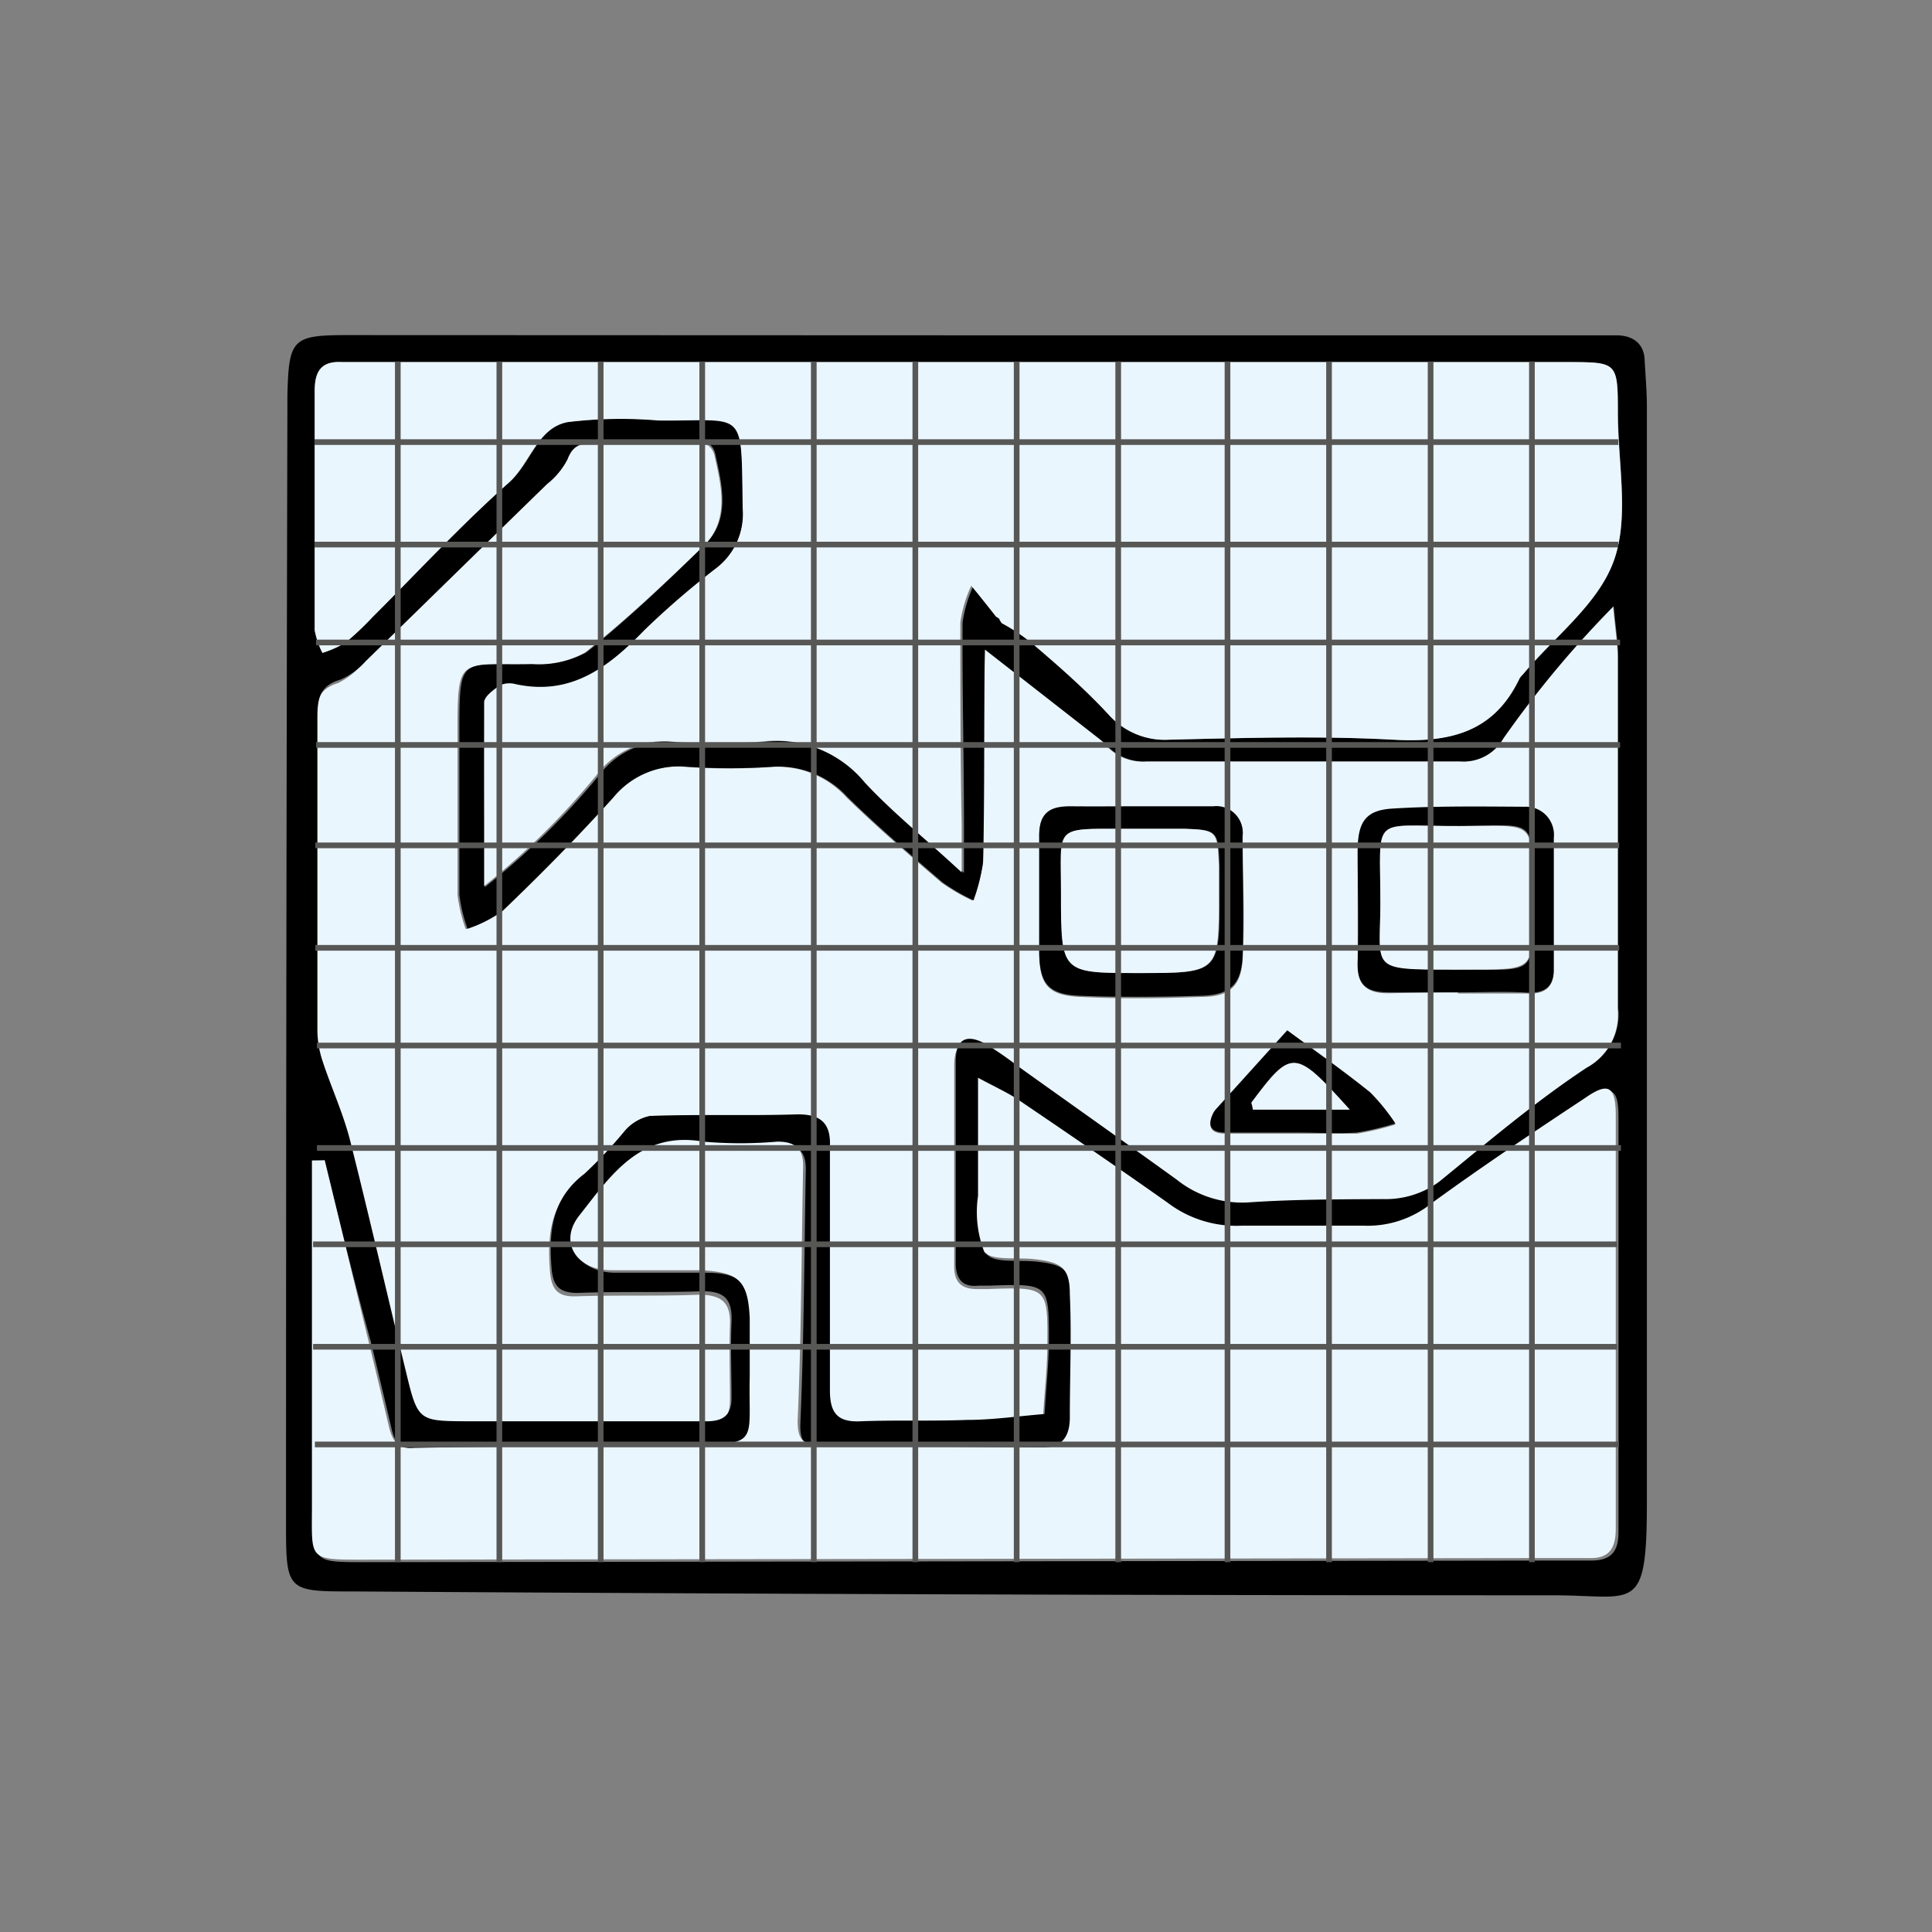 <svg id="Capa_1" data-name="Capa 1" xmlns="http://www.w3.org/2000/svg" viewBox="0 0 85.04 85.04"><rect x="0" y="0" width="85.04" height="85.04" fill="#808080" stroke="none"/><defs><style>.cls-1{fill:#eaf6fe;}.cls-2{fill:none;stroke:#575756;stroke-miterlimit:10;stroke-width:0.25px;}</style></defs><path class="cls-1" d="M48.61,32.73a2.19,2.19,0,0,0,1.84.79c4.6,0,9.2,0,13.8,0a2,2,0,0,0,1.89-1A45.45,45.45,0,0,1,71,26.66c.1,1.08.2,1.67.2,2.27,0,5.14,0,10.29,0,15.44A2.66,2.66,0,0,1,69.84,47c-2.27,1.5-4.36,3.28-6.47,5a4,4,0,0,1-2.56.93c-2,0-3.9,0-5.85.14a4.61,4.61,0,0,1-3.24-1c-2.33-1.71-4.68-3.37-7-5a15.25,15.25,0,0,0-1.34-.93c-.87-.51-1.36-.29-1.38.71,0,3,0,5.93,0,8.89,0,.65.27,1,1,1,.16,0,.31,0,.47,0,2.63-.09,2.65-.09,2.63,2.42,0,1.08-.13,2.15-.19,3.23-1.14.09-2.28.22-3.42.26-1.56.05-3.12,0-4.68.06-1,0-1.36-.37-1.35-1.36,0-3,0-6.08,0-9.13,0-.54,0-1.09,0-1.63,0-1-.41-1.41-1.4-1.39-2.17,0-4.36,0-6.53.07a2,2,0,0,0-1.12.68,19.53,19.53,0,0,1-1.76,1.87c-1.44,1.1-1.57,2.55-1.44,4.17.07.76.33,1.1,1.15,1.07,1.79-.06,3.59,0,5.38-.07,1,0,1.43.31,1.39,1.34s0,2.18,0,3.27c0,.79-.3,1.13-1.1,1.11-1.64,0-3.27,0-4.91,0H20.48c-2.17,0-2.19,0-2.72-2.22-.83-3.4-1.61-6.82-2.47-10.22-.31-1.18-.83-2.3-1.21-3.47a4.44,4.44,0,0,1-.21-1.36c0-4.52,0-9,0-13.56,0-.84.05-1.52,1-1.81A3.21,3.21,0,0,0,16,29.16q4-3.9,8.05-7.82a3.31,3.31,0,0,0,.89-1.07c.23-.67.66-.76,1.25-.75,1,0,2-.05,3,0,.79.07,2-.45,2.26.53.28,1.28.7,2.83-.49,4-1.69,1.62-3.39,3.23-5.22,4.68a4.39,4.39,0,0,1-2.4.52c-3.16.07-3.21-.48-3.2,3.15,0,2.34,0,4.68,0,7a6.82,6.82,0,0,0,.36,1.5,5.71,5.71,0,0,0,1.54-.78c1.67-1.63,3.32-3.3,4.88-5a3.74,3.74,0,0,1,3.28-1.36,27.45,27.45,0,0,0,3.74,0,4.11,4.11,0,0,1,3.32,1.34c1.34,1.31,2.76,2.53,4.18,3.75a8.63,8.63,0,0,0,1.36.79A8,8,0,0,0,43.27,38c.06-3.12,0-6.24.08-9.36,0-.46-.11-1.23.42-1.19m20.4,16.28c1,0,2,0,3,0,.77.05,1.21-.22,1.22-1,0-1.93,0-3.87,0-5.81a1.23,1.23,0,0,0-1.27-1.37c-1.94,0-3.88,0-5.82.08-1.17.07-1.51.56-1.54,1.87,0,1.63,0,3.26,0,4.88,0,1.06.48,1.36,1.41,1.34S63.16,43.68,64.17,43.68Zm-14-8.19h0c-1,0-2,0-3,0s-1.46.24-1.42,1.32c.07,1.71,0,3.42,0,5.13,0,1.37.41,1.83,1.79,1.89,1.78.09,3.58.07,5.36,0,1.22,0,1.73-.47,1.8-1.67.1-1.79,0-3.58,0-5.37a1.16,1.16,0,0,0-1.29-1.3Zm7,14.36h0c.86,0,1.71,0,2.56,0a12.56,12.56,0,0,0,1.69-.4,8.85,8.85,0,0,0-1.11-1.37c-1.18-1-2.43-1.83-3.65-2.73l-3.1,3.43a1.1,1.1,0,0,0-.14.18c-.29.56-.15.89.5.89Z"/><path d="M42.87,14.76H69.29c.63,0,1.25,0,1.87,0s1.19.29,1.23,1.06.1,1.4.1,2.1q0,24.09,0,48.17c0,5-.51,4.13-4.1,4.13q-26.43,0-52.85-.17h-.23c-2.62,0-2.72-.1-2.72-2.82q0-24.66.06-49.34c0-.15,0-.31,0-.46.06-2.52.21-2.68,2.66-2.68Zm.48,13.83c-.05,3.12,0,6.24-.08,9.36a8,8,0,0,1-.42,1.68,8.63,8.63,0,0,1-1.36-.79c-1.42-1.22-2.84-2.44-4.18-3.75A4.11,4.11,0,0,0,34,33.75a27.45,27.45,0,0,1-3.74,0A3.74,3.74,0,0,0,27,35.1c-1.56,1.73-3.21,3.4-4.88,5a5.71,5.71,0,0,1-1.54.78,6.82,6.82,0,0,1-.36-1.5c0-2.34,0-4.68,0-7,0-3.63,0-3.08,3.2-3.15a4.39,4.39,0,0,0,2.4-.52C27.61,27.27,29.31,25.66,31,24c1.19-1.14.77-2.69.49-4-.22-1-1.47-.46-2.26-.53-1-.07-2,0-3,0-.59,0-1,.08-1.25.75a3.31,3.31,0,0,1-.89,1.07q-4,3.91-8,7.82a3.21,3.21,0,0,1-1.12.81c-1,.29-1,1-1,1.81,0,4.52,0,9,0,13.56a4.44,4.44,0,0,0,.21,1.36c.38,1.17.9,2.29,1.21,3.47.86,3.4,1.64,6.82,2.47,10.22.53,2.21.55,2.21,2.72,2.22h5.61c1.64,0,3.27,0,4.91,0,.8,0,1.12-.32,1.1-1.11,0-1.09-.05-2.18,0-3.27s-.41-1.37-1.39-1.34c-1.79.06-3.59,0-5.38.07-.82,0-1.08-.31-1.15-1.07-.13-1.62,0-3.07,1.44-4.17a19.53,19.53,0,0,0,1.76-1.87,2,2,0,0,1,1.12-.68c2.17-.08,4.36,0,6.53-.07,1,0,1.44.4,1.4,1.39,0,.54,0,1.09,0,1.63,0,3,0,6.09,0,9.13,0,1,.34,1.41,1.35,1.36,1.56-.06,3.12,0,4.68-.06,1.14,0,2.28-.17,3.42-.26.06-1.08.18-2.15.19-3.23,0-2.51,0-2.51-2.63-2.42-.16,0-.31,0-.47,0-.72.08-1-.31-1-1,0-3,0-5.92,0-8.89,0-1,.51-1.22,1.38-.71a15.25,15.25,0,0,1,1.34.93c2.35,1.68,4.7,3.34,7,5a4.61,4.61,0,0,0,3.24,1c1.95-.13,3.9-.13,5.85-.14A4,4,0,0,0,63.37,52c2.11-1.72,4.2-3.5,6.47-5a2.66,2.66,0,0,0,1.39-2.61c0-5.15,0-10.3,0-15.44,0-.6-.1-1.19-.2-2.27a45.45,45.45,0,0,0-4.86,5.83,2,2,0,0,1-1.89,1c-4.6,0-9.2,0-13.8,0a2.19,2.19,0,0,1-1.84-.79m-3-4.37c1.1,1,2.16,2,3.17,3.1a3.31,3.31,0,0,0,2.68,1.1c3.27-.06,6.56-.16,9.82,0,2.47.14,4.44-.29,5.58-2.69a.84.84,0,0,1,.15-.18c1.39-1.66,3.33-3.11,4-5s.19-4.31.18-6.49,0-2.23-2.14-2.26h-.94l-51.68,0c-.47,0-.94,0-1.41,0-.93-.05-1.21.44-1.19,1.29,0,1.17,0,2.34,0,3.51,0,2.34,0,4.68,0,7a3.7,3.7,0,0,0,.34,1,4.91,4.91,0,0,0,1-.44,12.61,12.61,0,0,0,1.19-1.12c2-2,3.9-4.06,6-5.92,1-.85,1.26-2.43,2.61-2.68a19.45,19.45,0,0,1,4-.07c3.87,0,3.63-.61,3.7,3.86A3,3,0,0,1,31.54,25a36.29,36.29,0,0,0-3.15,2.79c-1.57,1.62-3.23,2.91-5.68,2.37a1,1,0,0,0-.68.06c-.28.19-.68.49-.69.75-.05,2.69,0,5.39,0,8.08a32.93,32.93,0,0,0,5.05-4.95,3.66,3.66,0,0,1,3.25-1.44,25.06,25.06,0,0,0,4,0,5.06,5.06,0,0,1,4.53,1.81c1.19,1.28,2.57,2.39,4.26,3.95V36.28c0-3-.08-5.92-.06-8.88a5.87,5.87,0,0,1,.48-1.62q.54.66,1.08,1.35M14.29,51.07l-.44.12q0,7.59,0,15.18c0,2.45-.21,2.39,2.43,2.39l52.13-.07c.54,0,1.09,0,1.63,0,.93,0,1.21-.45,1.2-1.3,0-6.07,0-12.15,0-18.23,0-1.26-.31-1.42-1.35-.72-2.27,1.5-4.54,3-6.74,4.62a4.49,4.49,0,0,1-3,1c-1.78-.08-3.58-.07-5.37,0a5,5,0,0,1-3.25-1c-2.14-1.56-4.34-3-6.54-4.51-.48-.32-1-.56-1.82-1,0,1.94,0,3.57,0,5.2a4.84,4.84,0,0,0,.27,2.45c.29.41,1.42.25,2.17.33,1.22.13,1.56.37,1.6,1.55,0,1.79,0,3.58,0,5.37,0,.83-.29,1.38-1.18,1.37-3.35,0-6.7-.05-10-.11-.61,0-.83-.29-.8-1.06.16-3.72.17-7.46.24-11.19,0-.8-.36-1.1-1.13-1.1a18.77,18.77,0,0,1-3.27,0c-2.79-.49-4.09,1.53-5.45,3.25-.93,1.17-.12,2.37,1.4,2.41,1.33,0,2.65,0,4,0,1.62,0,2,.46,2.1,2.1,0,.86,0,1.72,0,2.57-.07,2.94.52,2.91-2.89,3-4,.06-7.93.08-11.9.15-.72,0-.95-.35-1.09-.93-.3-1.29-.61-2.58-.92-3.86C15.56,56.31,14.93,53.69,14.29,51.07Z"/><path class="cls-1" d="M44.09,27.43,44,27.29c0-.08-.13-.11-.17-.16q-.54-.69-1.08-1.35a5.87,5.87,0,0,0-.48,1.62c0,3,0,5.92.06,8.88V38.4c-1.69-1.56-3.07-2.67-4.26-3.95a5.06,5.06,0,0,0-4.53-1.81,25.06,25.06,0,0,1-4,0,3.66,3.66,0,0,0-3.25,1.44A32.93,32.93,0,0,1,21.31,39c0-2.69,0-5.39,0-8.08,0-.26.41-.56.69-.75a1,1,0,0,1,.68-.06c2.45.54,4.11-.75,5.68-2.37A36.29,36.29,0,0,1,31.54,25a3,3,0,0,0,1.15-2.63c-.07-4.47.17-3.82-3.7-3.86a19.45,19.45,0,0,0-4,.07c-1.35.25-1.65,1.83-2.61,2.68-2.09,1.86-4,3.93-6,5.92a12.61,12.61,0,0,1-1.19,1.12,4.91,4.91,0,0,1-1,.44,3.7,3.7,0,0,1-.34-1c0-2.34,0-4.68,0-7,0-1.17,0-2.34,0-3.51,0-.85.26-1.34,1.19-1.29.47,0,.94,0,1.41,0l51.68,0h.94c2.12,0,2.14,0,2.14,2.26s.52,4.56-.18,6.49-2.64,3.36-4,5a.84.84,0,0,0-.15.18c-1.14,2.4-3.11,2.83-5.58,2.69-3.26-.18-6.55-.08-9.82,0a3.31,3.31,0,0,1-2.68-1.1c-1-1.08-2.11-2.06-3.21-3A8.32,8.32,0,0,0,44.09,27.43Z"/><path class="cls-1" d="M14.29,51.07c.64,2.62,1.27,5.24,1.91,7.87.31,1.28.62,2.57.92,3.86.14.58.37,1,1.09.93,4-.07,7.94-.09,11.9-.15,3.41,0,2.82,0,2.89-3,0-.85,0-1.71,0-2.57-.08-1.64-.48-2-2.1-2.1-1.33,0-2.65,0-4,0-1.52,0-2.33-1.24-1.4-2.41,1.36-1.72,2.66-3.74,5.45-3.25a18.77,18.77,0,0,0,3.27,0c.77,0,1.15.3,1.13,1.1-.07,3.73-.08,7.47-.24,11.19,0,.77.19,1,.8,1.06,3.34.06,6.69.09,10,.11.89,0,1.19-.54,1.18-1.37,0-1.79.08-3.58,0-5.37,0-1.18-.38-1.42-1.6-1.55-.75-.08-1.88.08-2.17-.33a4.84,4.84,0,0,1-.27-2.45c0-1.63,0-3.26,0-5.2.8.43,1.34.67,1.82,1,2.2,1.49,4.4,3,6.54,4.51a5,5,0,0,0,3.25,1c1.79,0,3.59,0,5.37,0a4.49,4.49,0,0,0,3-1c2.2-1.6,4.47-3.12,6.74-4.62,1-.7,1.34-.54,1.35.72,0,6.08,0,12.16,0,18.23,0,.85-.27,1.34-1.2,1.3-.54,0-1.09,0-1.63,0l-52.13.07c-2.64,0-2.43.06-2.43-2.39q0-7.59,0-15.18Z"/><path d="M64.17,43.68c-1,0-2,0-3,0s-1.45-.28-1.41-1.34c.05-1.62,0-3.25,0-4.88,0-1.31.37-1.8,1.54-1.87,1.94-.12,3.88-.09,5.82-.08a1.23,1.23,0,0,1,1.27,1.37c0,1.94,0,3.88,0,5.81,0,.78-.45,1.05-1.22,1C66.19,43.63,65.18,43.68,64.17,43.68Zm-.23-1h.24c3.64,0,3.24.33,3.26-3.24s.21-3.1-3.2-3.08c-4,0-3.46-.56-3.48,3.43C60.75,42.64,60.24,42.65,63.94,42.68Z"/><path d="M50.14,35.49H53.4a1.16,1.16,0,0,1,1.29,1.3c0,1.79.07,3.58,0,5.37-.07,1.2-.58,1.63-1.8,1.67-1.78.05-3.58.07-5.36,0-1.38-.06-1.76-.52-1.79-1.89,0-1.71,0-3.42,0-5.13,0-1.08.51-1.33,1.42-1.32s2,0,3,0Zm0,7.34c3.55,0,3.55,0,3.54-3.55,0-.39,0-.78,0-1.16-.06-1.55-.08-1.59-1.54-1.64-.85,0-1.7,0-2.55,0-3.23,0-2.86-.18-2.86,2.87C46.7,42.83,46.71,42.83,50.11,42.83Z"/><path d="M57.17,49.85H53.92c-.65,0-.79-.33-.5-.89a1.1,1.1,0,0,1,.14-.18l3.1-3.43c1.22.9,2.47,1.78,3.65,2.73a8.85,8.85,0,0,1,1.11,1.37,12.56,12.56,0,0,1-1.69.4c-.85.06-1.7,0-2.56,0Zm2.24-1c-2.41-2.68-2.55-2.69-4.32-.32,0,0,0,.14.06.32Z"/><path class="cls-1" d="M63.94,42.68c-3.7,0-3.19,0-3.18-2.89,0-4-.49-3.41,3.48-3.43,3.41,0,3.21-.35,3.2,3.08s.38,3.22-3.26,3.24Z"/><path class="cls-1" d="M50.11,42.83c-3.4,0-3.41,0-3.41-3.48,0-3.05-.37-2.86,2.86-2.87.85,0,1.7,0,2.55,0,1.46.05,1.48.09,1.54,1.64,0,.38,0,.77,0,1.16C53.66,42.83,53.66,42.83,50.11,42.83Z"/><path class="cls-1" d="M59.41,48.84H55.15c0-.18-.09-.28-.06-.32C56.86,46.15,57,46.16,59.41,48.84Z"/><line class="cls-2" x1="17.51" y1="68.76" x2="17.51" y2="15.91"/><line class="cls-2" x1="21.98" y1="68.76" x2="21.98" y2="15.91"/><line class="cls-2" x1="26.44" y1="68.76" x2="26.44" y2="15.91"/><line class="cls-2" x1="30.91" y1="68.76" x2="30.91" y2="15.91"/><line class="cls-2" x1="35.82" y1="68.76" x2="35.82" y2="15.91"/><line class="cls-2" x1="40.29" y1="68.76" x2="40.29" y2="15.91"/><line class="cls-2" x1="44.75" y1="68.76" x2="44.75" y2="15.91"/><line class="cls-2" x1="49.22" y1="68.76" x2="49.22" y2="15.91"/><line class="cls-2" x1="54.03" y1="68.76" x2="54.03" y2="15.91"/><line class="cls-2" x1="58.5" y1="68.76" x2="58.5" y2="15.91"/><line class="cls-2" x1="62.97" y1="68.76" x2="62.97" y2="15.91"/><line class="cls-2" x1="67.43" y1="68.76" x2="67.43" y2="15.91"/><line class="cls-2" x1="13.84" y1="19.46" x2="71.23" y2="19.46"/><line class="cls-2" x1="13.84" y1="23.97" x2="71.23" y2="23.97"/><line class="cls-2" x1="13.91" y1="28.28" x2="71.31" y2="28.28"/><line class="cls-2" x1="13.91" y1="32.79" x2="71.31" y2="32.79"/><line class="cls-2" x1="13.88" y1="37.21" x2="71.27" y2="37.21"/><line class="cls-2" x1="13.88" y1="41.72" x2="71.27" y2="41.72"/><line class="cls-2" x1="13.95" y1="46.02" x2="71.35" y2="46.02"/><line class="cls-2" x1="13.95" y1="50.53" x2="71.35" y2="50.53"/><line class="cls-2" x1="13.78" y1="54.77" x2="71.18" y2="54.77"/><line class="cls-2" x1="13.78" y1="59.28" x2="71.18" y2="59.28"/><line class="cls-2" x1="13.86" y1="63.58" x2="71.26" y2="63.58"/></svg>